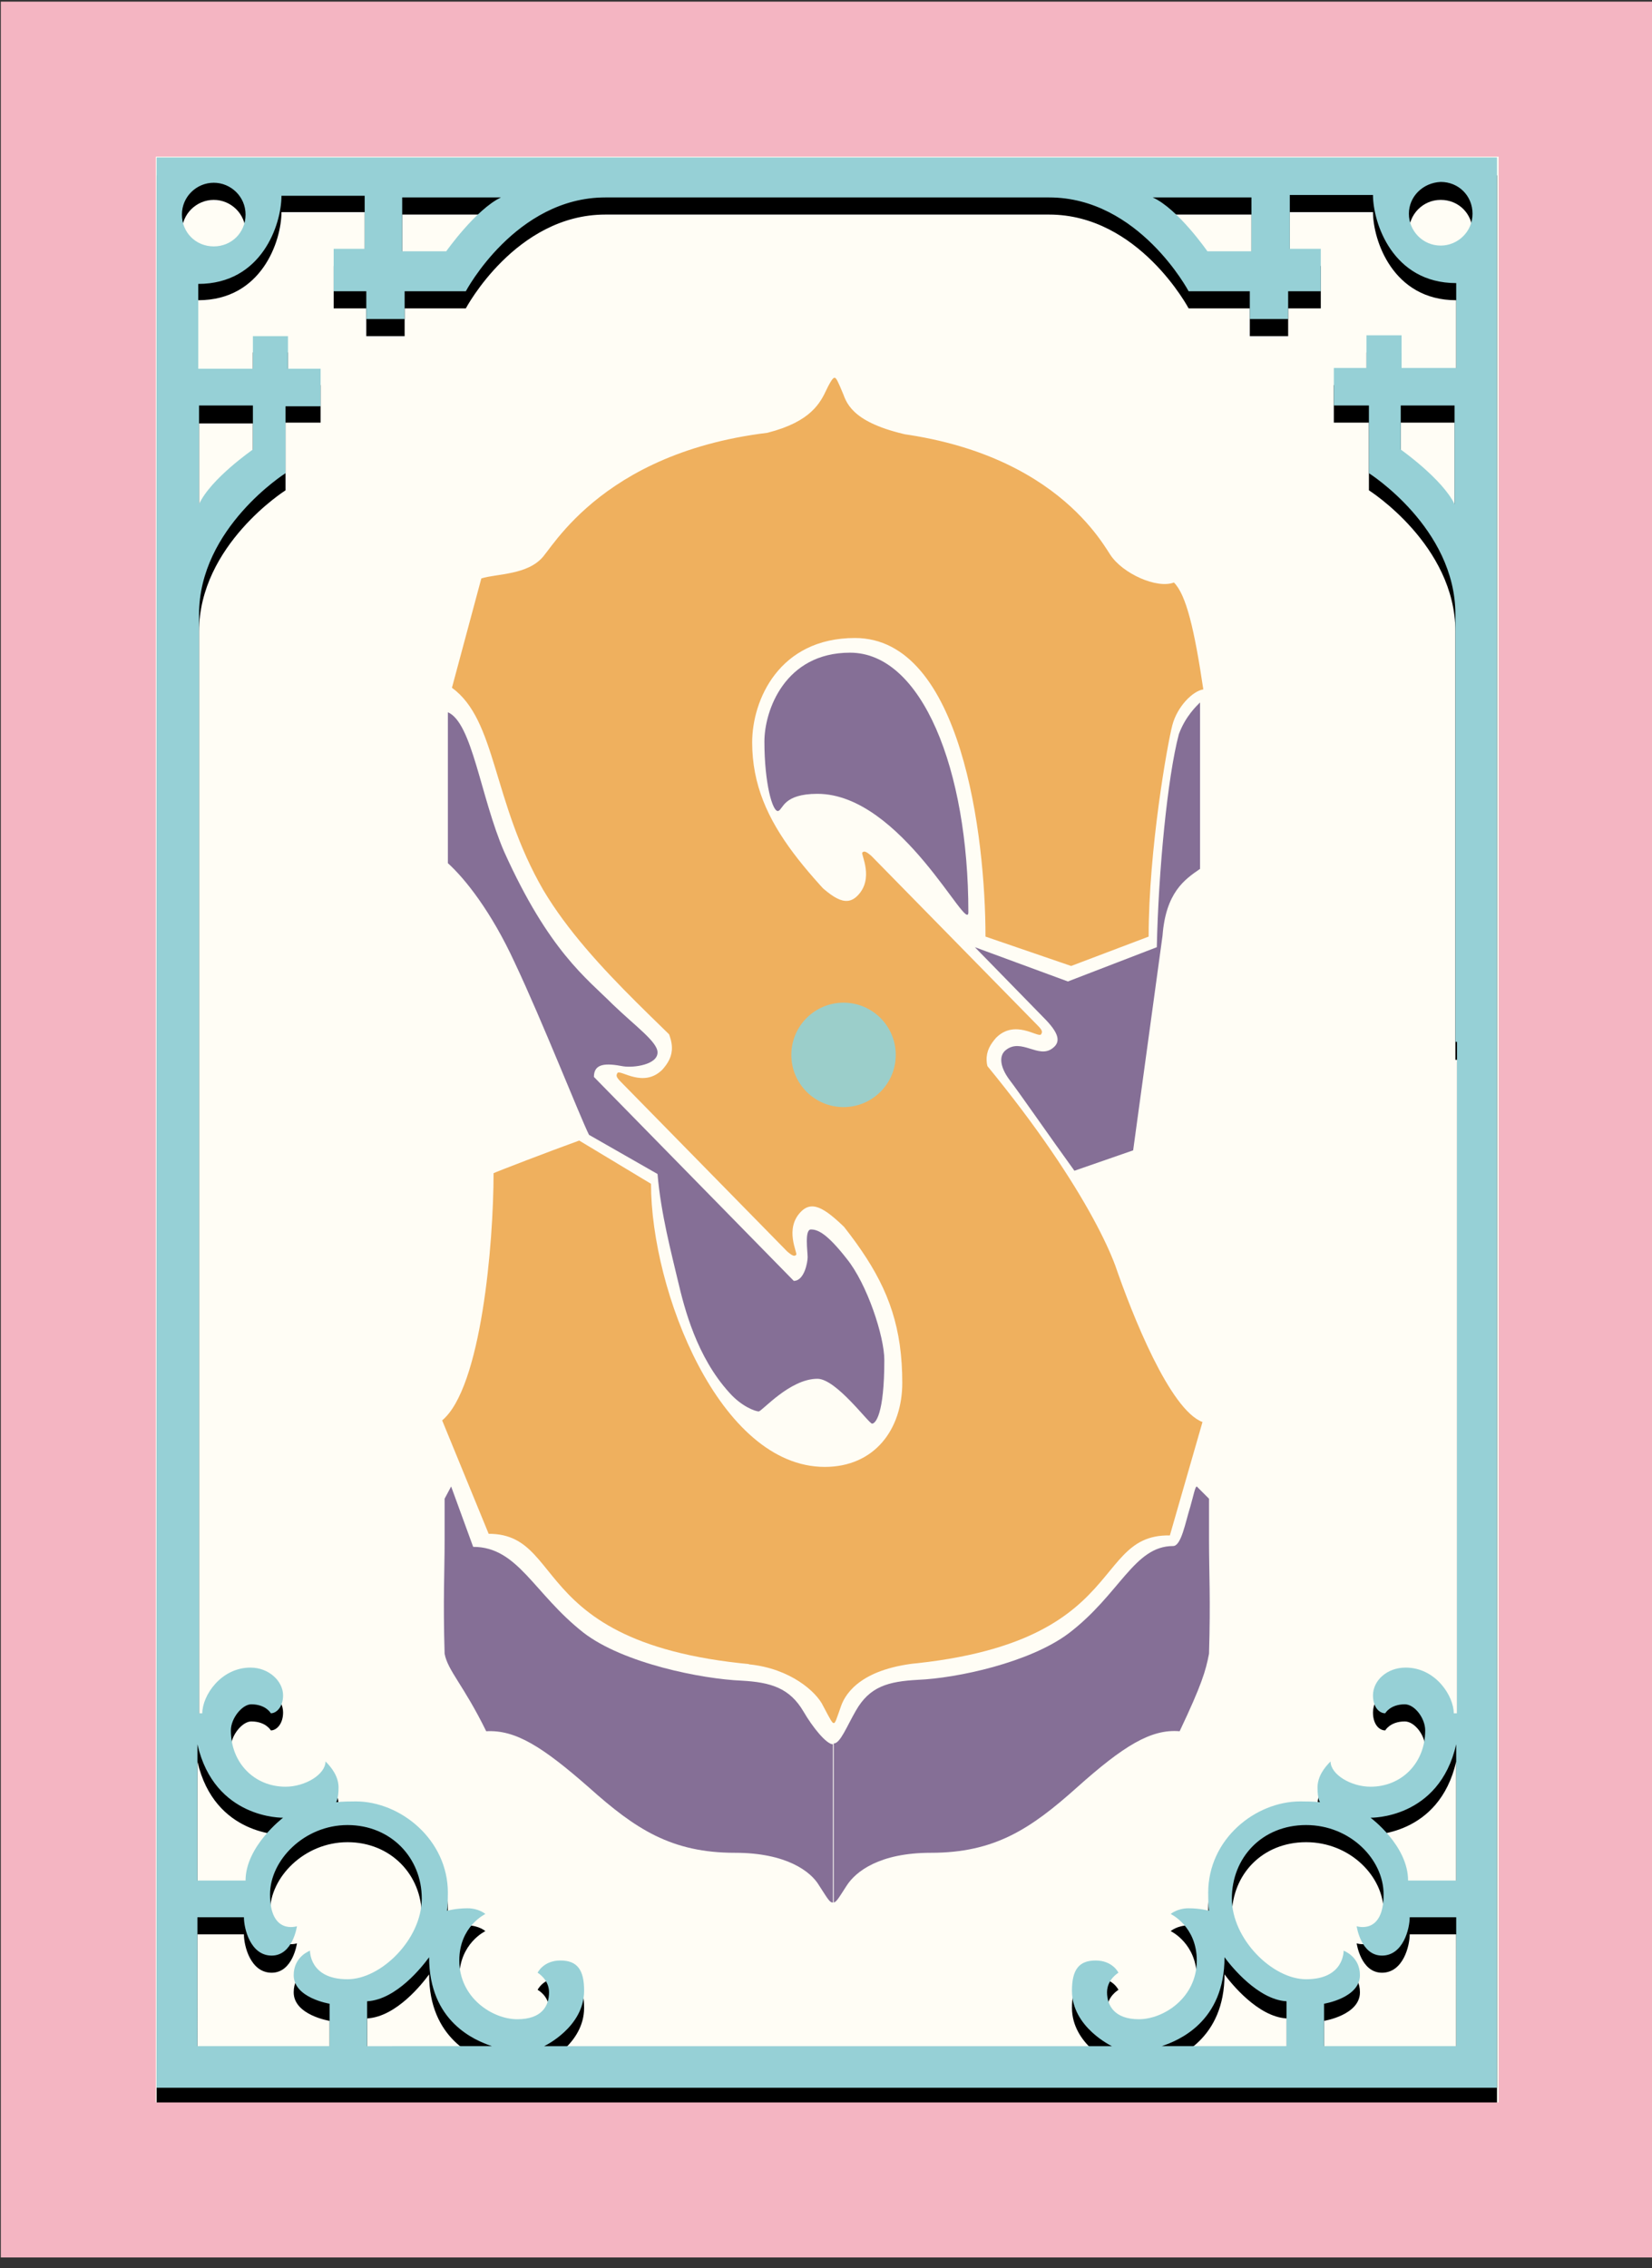 <?xml version="1.0" encoding="utf-8"?>
<!-- Generator: Adobe Illustrator 24.0.3, SVG Export Plug-In . SVG Version: 6.00 Build 0)  -->
<svg version="1.1" id="Layer_1" xmlns="http://www.w3.org/2000/svg" xmlns:xlink="http://www.w3.org/1999/xlink" x="0px" y="0px"
	 viewBox="0 0 202.5 278" style="enable-background:new 0 0 202.5 278;" xml:space="preserve">
<rect x="0" y="0" width="202.5" height="278" fill="#333333" stroke="none"/>
<style type="text/css">
	.st0{fill:#FFFDF5;}
	.st1{fill:#96D0D6;}
	.st2{fill:none;stroke:#F4B5C2;stroke-width:19;stroke-miterlimit:10;}
	.st3{fill:#EFB05E;}
	.st4{fill:#856F96;}
	.st5{fill:#9BCECA;}
</style>
<rect x="12.9" y="11.2" class="st0" width="177" height="257.7"/>
<g>
	<g>
		<path d="M183.5,146v112l-81.4,0l-1,0H19.2V140.1V21.5h76.4l2.8,0h85.1v118.6V146z M178.4,129.9V77.4c0-10.6-10.6-17.3-10.6-17.3
			v-8.3h-4.3v-4.6h4v-4h4.3v4h6.7c0,0,0-3.8,0-10.4c-7.8,0-10.2-7.4-10.2-10.8c-2.7,0-10.2,0-10.2,0v6.6h3.8v5.2h-4v3.4h-4.7v-3.4
			h-7.5c0,0-6.1-11.5-17.1-11.5c-3.1,0-30.1,0-30.1,0l-2.8,0c0,0-18.3,0-21.5,0c-11,0-17.1,11.5-17.1,11.5h-7.5v3.4h-4.7v-3.4h-4
			v-5.2h3.8v-6.6c0,0-7.5,0-10.2,0c0,3.5-2.4,10.8-10.2,10.8c0,6.6,0,10.4,0,10.4H31v-4h4.3v4h4v4.6H35v8.3c0,0-10.6,6.7-10.6,17.3
			v62.8l0,71.9h0.4c0-2.2,2.3-5.6,5.9-5.6c2.3,0,4,1.7,4,3.4c0,1.4-0.8,2.2-1.5,2.2c0,0-0.6-1.1-2.4-1.1c-1.1,0-2.5,1.7-2.5,3.2
			c0,4,2.9,6.9,6.7,6.9c2.4,0,4.9-1.5,4.9-3.1c0.7,0.7,1.6,1.8,1.6,3.2c0,1.4-0.3,1.8-0.3,1.8s0.6-0.1,2.4-0.1
			c5.5,0,11.3,4.7,11.3,11.2c0,1.5-0.1,2.2-0.1,2.2s1.1-0.3,2.5-0.3s2.2,0.7,2.2,0.7s-3.2,1.5-3.2,5.7c0,4.6,4.1,7.2,7.1,7.2
			c3,0,3.9-1.6,3.9-3.3s-1.4-2.4-1.4-2.4s0.7-1.5,2.8-1.5s2.9,1.2,2.9,3.7c0,4.5-4.9,6.8-4.9,6.8h34.8l0.6,0l34.2,0
			c0,0-4.9-2.3-4.9-6.8c0-2.5,0.8-3.7,2.9-3.7s2.8,1.5,2.8,1.5s-1.4,0.8-1.4,2.4c0,1.6,0.9,3.3,3.9,3.3c3,0,7.1-2.6,7.1-7.2
			c0-4.2-3.2-5.7-3.2-5.7s0.8-0.7,2.2-0.7s2.5,0.3,2.5,0.3s-0.1-0.7-0.1-2.2c0-6.6,5.8-11.2,11.3-11.2c1.8,0,2.4,0.1,2.4,0.1
			s-0.3-0.4-0.3-1.8c0-1.4,0.9-2.5,1.6-3.2c0,1.6,2.5,3.1,4.9,3.1c3.8,0,6.7-2.9,6.7-6.9c0-1.5-1.3-3.2-2.5-3.2
			c-1.8,0-2.4,1.1-2.4,1.1c-0.7,0-1.5-0.7-1.5-2.2c0-1.8,1.7-3.4,4-3.4c3.7,0,5.9,3.5,5.9,5.6h0.4l0-71.9V129.9z M49.3,26.3v6.6h5.4
			c0,0,3.6-5.1,6.7-6.6H49.3z M24.4,64c1.4-3.1,6.6-6.7,6.6-6.7v-5.4h-6.6V64z M26.2,24.5c-2.1,0-3.9,1.7-3.9,3.9s1.7,3.9,3.9,3.9
			s3.9-1.7,3.9-3.9S28.3,24.5,26.2,24.5z M141.3,26.3c3.1,1.4,6.7,6.6,6.7,6.6h5.4v-6.6H141.3z M178.3,51.8h-6.6v5.4
			c0,0,5.1,3.6,6.6,6.7V51.8z M172.7,28.4c0,2.1,1.7,3.9,3.9,3.9c2.1,0,3.9-1.7,3.9-3.9s-1.7-3.9-3.9-3.9
			C174.4,24.5,172.7,26.3,172.7,28.4z M157.7,252.9c0,0,0-3.5,0-5.5c-3.5-0.2-6.8-4.3-7.6-5.4c0,7.9-5.6,10.2-7.7,10.9H157.7z
			 M178.5,237.1c0,0-3.1,0-5.7,0c0,1.4-0.8,4.7-3.4,4.7c-2.6,0-3.1-3.6-3.1-3.6s3.3,1.1,3.3-3.9c0-4.3-4.1-8.5-9.5-8.5
			c-5.4,0-9.1,4-9.1,9s5,9.9,9.1,9.9c4.7,0,4.6-3.5,4.6-3.5s2,0.7,2,3c0,2.8-4.4,3.5-4.4,3.5v5.2h16.2V237.1z M178.5,215.9
			c-2.1,9.2-10.5,9-10.5,9s4.6,3.4,4.6,7.7l5.9,0C178.5,232.6,178.5,221.4,178.5,215.9z M60.3,252.9c-2.1-0.7-7.7-3-7.7-10.9
			c-0.8,1.1-4,5.2-7.6,5.4c0,2,0,5.5,0,5.5H60.3z M24.2,252.9h16.2v-5.2c0,0-4.4-0.7-4.4-3.5c0-2.3,2-3,2-3s-0.1,3.5,4.6,3.5
			c4.1,0,9.1-4.9,9.1-9.9s-3.8-9-9.1-9s-9.5,4.3-9.5,8.5c0,5,3.3,3.9,3.3,3.9s-0.5,3.6-3.1,3.6s-3.4-3.3-3.4-4.7c-2.6,0-5.7,0-5.7,0
			V252.9z M24.2,232.6l5.9,0c0-4.2,4.6-7.7,4.6-7.7s-8.4,0.2-10.5-9C24.2,221.4,24.2,232.6,24.2,232.6z"/>
	</g>
	<g>
		<path class="st1" d="M183.5,143.9v112l-81.4,0l-1,0H19.2V138V19.3h76.4l2.8,0h85.1V138V143.9z M178.4,127.7V75.3
			c0-10.6-10.6-17.3-10.6-17.3v-8.3h-4.3v-4.6h4v-4h4.3v4h6.7c0,0,0-3.8,0-10.4c-7.8,0-10.2-7.4-10.2-10.8c-2.7,0-10.2,0-10.2,0v6.6
			h3.8v5.2h-4v3.4h-4.7v-3.4h-7.5c0,0-6.1-11.5-17.1-11.5c-3.1,0-30.1,0-30.1,0l-2.8,0c0,0-18.3,0-21.5,0c-11,0-17.1,11.5-17.1,11.5
			h-7.5v3.4h-4.7v-3.4h-4v-5.2h3.8V24c0,0-7.5,0-10.2,0c0,3.5-2.4,10.8-10.2,10.8c0,6.6,0,10.4,0,10.4H31v-4h4.3v4h4v4.6H35V58
			c0,0-10.6,6.7-10.6,17.3v62.8l0,71.9h0.4c0-2.2,2.3-5.6,5.9-5.6c2.3,0,4,1.7,4,3.4c0,1.4-0.8,2.2-1.5,2.2c0,0-0.6-1.1-2.4-1.1
			c-1.1,0-2.5,1.7-2.5,3.2c0,4,2.9,6.9,6.7,6.9c2.4,0,4.9-1.5,4.9-3.1c0.7,0.7,1.6,1.8,1.6,3.2s-0.3,1.8-0.3,1.8s0.6-0.1,2.4-0.1
			c5.5,0,11.3,4.7,11.3,11.2c0,1.5-0.1,2.2-0.1,2.2s1.1-0.3,2.5-0.3s2.2,0.7,2.2,0.7s-3.2,1.5-3.2,5.7c0,4.6,4.1,7.2,7.1,7.2
			c3,0,3.9-1.6,3.9-3.3c0-1.6-1.4-2.4-1.4-2.4s0.7-1.5,2.8-1.5s2.9,1.2,2.9,3.7c0,4.5-4.9,6.8-4.9,6.8h34.8l0.6,0l34.2,0
			c0,0-4.9-2.3-4.9-6.8c0-2.5,0.8-3.7,2.9-3.7s2.8,1.5,2.8,1.5s-1.4,0.8-1.4,2.4s0.9,3.3,3.9,3.3c3,0,7.1-2.6,7.1-7.2
			c0-4.2-3.2-5.7-3.2-5.7s0.8-0.7,2.2-0.7s2.5,0.3,2.5,0.3s-0.1-0.7-0.1-2.2c0-6.6,5.8-11.2,11.3-11.2c1.8,0,2.4,0.1,2.4,0.1
			s-0.3-0.4-0.3-1.8c0-1.4,0.9-2.5,1.6-3.2c0,1.6,2.5,3.1,4.9,3.1c3.8,0,6.7-2.9,6.7-6.9c0-1.5-1.3-3.2-2.5-3.2
			c-1.8,0-2.4,1.1-2.4,1.1c-0.7,0-1.5-0.7-1.5-2.2c0-1.8,1.7-3.4,4-3.4c3.7,0,5.9,3.5,5.9,5.6h0.4l0-71.9V127.7z M49.3,24.2v6.6h5.4
			c0,0,3.6-5.1,6.7-6.6H49.3z M24.4,61.8c1.4-3.1,6.6-6.7,6.6-6.7v-5.4h-6.6V61.8z M26.2,22.4c-2.1,0-3.9,1.7-3.9,3.9
			s1.7,3.9,3.9,3.9s3.9-1.7,3.9-3.9S28.3,22.4,26.2,22.4z M141.3,24.2c3.1,1.4,6.7,6.6,6.7,6.6h5.4v-6.6H141.3z M178.3,49.7h-6.6
			v5.4c0,0,5.1,3.6,6.6,6.7V49.7z M172.7,26.2c0,2.1,1.7,3.9,3.9,3.9c2.1,0,3.9-1.7,3.9-3.9s-1.7-3.9-3.9-3.9
			C174.4,22.4,172.7,24.1,172.7,26.2z M157.7,250.8c0,0,0-3.5,0-5.5c-3.5-0.2-6.8-4.3-7.6-5.4c0,7.9-5.6,10.2-7.7,10.9H157.7z
			 M178.5,235c0,0-3.1,0-5.7,0c0,1.4-0.8,4.7-3.4,4.7c-2.6,0-3.1-3.6-3.1-3.6s3.3,1.1,3.3-3.9c0-4.3-4.1-8.5-9.5-8.5
			c-5.4,0-9.1,4-9.1,9c0,5,5,9.9,9.1,9.9c4.7,0,4.6-3.5,4.6-3.5s2,0.7,2,3c0,2.8-4.4,3.5-4.4,3.5v5.2h16.2V235z M178.5,213.8
			c-2.1,9.2-10.5,9-10.5,9s4.6,3.4,4.6,7.7l5.9,0C178.5,230.5,178.5,219.2,178.5,213.8z M60.3,250.8c-2.1-0.7-7.7-3-7.7-10.9
			c-0.8,1.1-4,5.2-7.6,5.4c0,2,0,5.5,0,5.5H60.3z M24.2,250.8h16.2v-5.2c0,0-4.4-0.7-4.4-3.5c0-2.3,2-3,2-3s-0.1,3.5,4.6,3.5
			c4.1,0,9.1-4.9,9.1-9.9s-3.8-9-9.1-9s-9.5,4.3-9.5,8.5c0,5,3.3,3.9,3.3,3.9s-0.5,3.6-3.1,3.6s-3.4-3.3-3.4-4.7c-2.6,0-5.7,0-5.7,0
			V250.8z M24.2,230.5l5.9,0c0-4.2,4.6-7.7,4.6-7.7s-8.4,0.2-10.5-9C24.2,219.2,24.2,230.5,24.2,230.5z"/>
	</g>
</g>
<rect x="9.6" y="9.7" class="st2" width="183.6" height="257.5"/>
<path class="st3" d="M80.3,123.8l4.4-3.8l25.1,25.9l-5.5,5.3c-2.9-2.9-4.6-4.2-6.1-2.7c-2.1,2.1-0.4,5.1-0.6,5.3
	c-0.2,0.2-0.4,0.2-1.1-0.4l-20.4-20.8c-0.6-0.6-0.6-0.8-0.4-1.1c0.4-0.4,3.2,1.9,5.5-0.4C82.6,129.5,83.2,127.8,80.3,123.8z
	 M123,134.5l-4.4,3.8l-25.1-25.9l5.5-5.3c2.9,2.9,4.6,4.2,6.1,2.7c2.1-2.1,0.4-5.1,0.6-5.3s0.4-0.2,1.1,0.4l20.4,20.8
	c0.6,0.6,0.6,0.8,0.4,1.1c-0.4,0.4-3.2-1.9-5.5,0.4C120.7,128.8,120.1,130.5,123,134.5z M123,134.5l-4.4,3.8l-25.1-25.9l5.5-5.3
	c2.9,2.9,4.6,4.2,6.1,2.7c2.1-2.1,0.4-5.1,0.6-5.3s0.4-0.2,1.1,0.4l20.4,20.8c0.6,0.6,0.6,0.8,0.4,1.1c-0.4,0.4-3.2-1.9-5.5,0.4
	C120.7,128.8,120.1,130.5,123,134.5z M91.9,57.9v-4.4c6.5-1.1,8.2-3.4,9.1-5.1c0.8-1.7,1.1-2.1,1.3-2.1s0.4,0.4,1.1,2.1
	c0.6,1.7,2.1,4,9.9,5.3l-1.9,4.2H91.9z M101.6,204.4c-37.9,0-31.2-16.4-41.7-16.4l-5.7-13.9c4.8-4,6.3-21.7,6.3-30.3
	c0.4-0.2,6.9-2.7,10.5-4l8.8,5.3c0,13.1,8.4,34.7,21.3,34.7c6.1,0,9.5-4.6,9.5-10.3c0-13.3-6.5-18.5-20.6-34.5
	c-6.7-7.8-17.5-16-23.4-25.9c-6.3-10.9-5.7-20.8-11.2-24.8L59,70.9c1.9-0.6,5.7-0.4,7.6-2.7c1.9-2.3,9.9-15.6,35.2-15.6
	s32.8,13.1,34.3,15.4c1.5,2.3,5.7,4.2,7.8,3.4c1.5,1.5,2.5,5.7,3.6,13.1c-1.3,0.2-3.2,2.1-3.8,4.4c-0.6,2.3-2.9,15.2-2.9,25.9
	l-9.5,3.6l-10.5-3.6c0-12.2-2.9-36.6-16-36.6c-9.3,0-12.6,7.6-12.6,12.8c0,10.3,7.6,16.8,17.5,27c17.3,17.9,24.8,31.2,27,37.1
	c2.1,6.1,6.7,17.7,10.7,19.2l-4,13.9C132.7,188,139.5,204.4,101.6,204.4z M102.2,211.2c-0.2,0-0.4-0.4-1.3-2.1
	c-0.8-1.7-4-4.6-9.1-5.1l0.8-4.4h18.5l1.9,4.2c-7.2,0.6-9.3,3.6-9.9,5.3S102.4,211.2,102.2,211.2z"/>
<path class="st4" d="M147.1,86.1c0,2.5,0,17.7,0,20.4c-1.9,1.3-4.2,2.9-4.6,8.2l-3.6,26.3l-7.2,2.5c-2.9-4-6.7-9.5-8-11.2
	c-1.1-1.5-1.3-2.9-0.4-3.6c1.9-1.5,4,1.1,5.7-0.2c1.1-0.8,0.8-1.9-1.1-3.8l-8.4-8.6l11.4,4.2l10.9-4.2c0.2-9.3,1.3-20.8,2.7-26.1
	C145.3,87.8,146.7,86.5,147.1,86.1z M93.7,90.9c0-3.8,2.5-10.9,10.5-10.9c8.8,0,14.5,14.3,14.5,31.8c0,2.9-8.2-14.5-18.5-14.5
	c-4.2,0-4.2,1.9-4.8,2.1C94.7,99.6,93.7,96,93.7,90.9z M54.9,87.3v18.5c2.1,1.9,5.3,5.9,8.2,12.2c3.4,7.2,8,18.9,9.1,21.1l8.4,4.8
	c0.4,4.8,1.7,9.7,2.5,13.1s2.3,9.3,6.3,13.7c1.5,1.7,3.2,2.3,3.6,2.3s3.8-4,7.2-4c2.3,0,6.3,5.5,6.7,5.5s1.5-1.1,1.5-7.8
	c0-2.9-2.1-9.3-4.6-12.4c-2.5-3.2-3.6-3.6-4.4-3.6s-0.4,2.7-0.4,3.4c0,0.6-0.4,2.9-1.7,2.9L72.8,132c0-1.7,1.5-1.7,3.6-1.3
	c1.3,0.2,4.2-0.2,4.2-1.7c0-1.3-2.7-3.2-5.5-5.9c-3.2-3.2-7.8-6.5-13.3-18.7C58.9,97.7,57.9,88.6,54.9,87.3z M102.1,233.2
	c0.4,0,0.6-0.4,1.7-2.1c1.1-1.7,4-4,10.3-4c7.8,0,12.2-2.9,17.9-8c5.7-5.1,9.1-7.2,12.6-6.9c2.7-5.7,3.2-7.4,3.6-9.5
	c0.2-6.7,0-9.9,0-13.9v-5.1l-1.5-1.5c-0.2,0-0.4,1.1-0.8,2.5c-0.6,1.9-1.1,4.8-2.1,4.8c-4.8,0-6.5,5.9-12.8,10.7
	c-4.8,3.6-13.7,5.5-18.5,5.7c-3.6,0.2-5.9,0.8-7.6,3.8c-1.1,1.9-1.9,4-2.7,4V233.2z M102.1,233.2v-19.4c-0.8,0-2.5-2.1-3.6-4
	c-1.7-2.9-4-3.6-7.6-3.8c-4.8-0.2-14.5-2.1-19.4-5.9c-6.1-4.8-8-10.5-13.5-10.5l-2.7-7.4l-0.8,1.5v5.1c0,4-0.2,7.2,0,13.9
	c0.4,2.1,2.3,3.8,5.1,9.5c3.6-0.2,6.9,1.9,12.6,6.9c5.7,5.1,10.1,8,17.9,8c6.3,0,9.3,2.3,10.3,4
	C101.5,232.8,101.7,233.2,102.1,233.2z"/>
<circle class="st5" cx="103.4" cy="129.3" r="6.4"/>
</svg>
